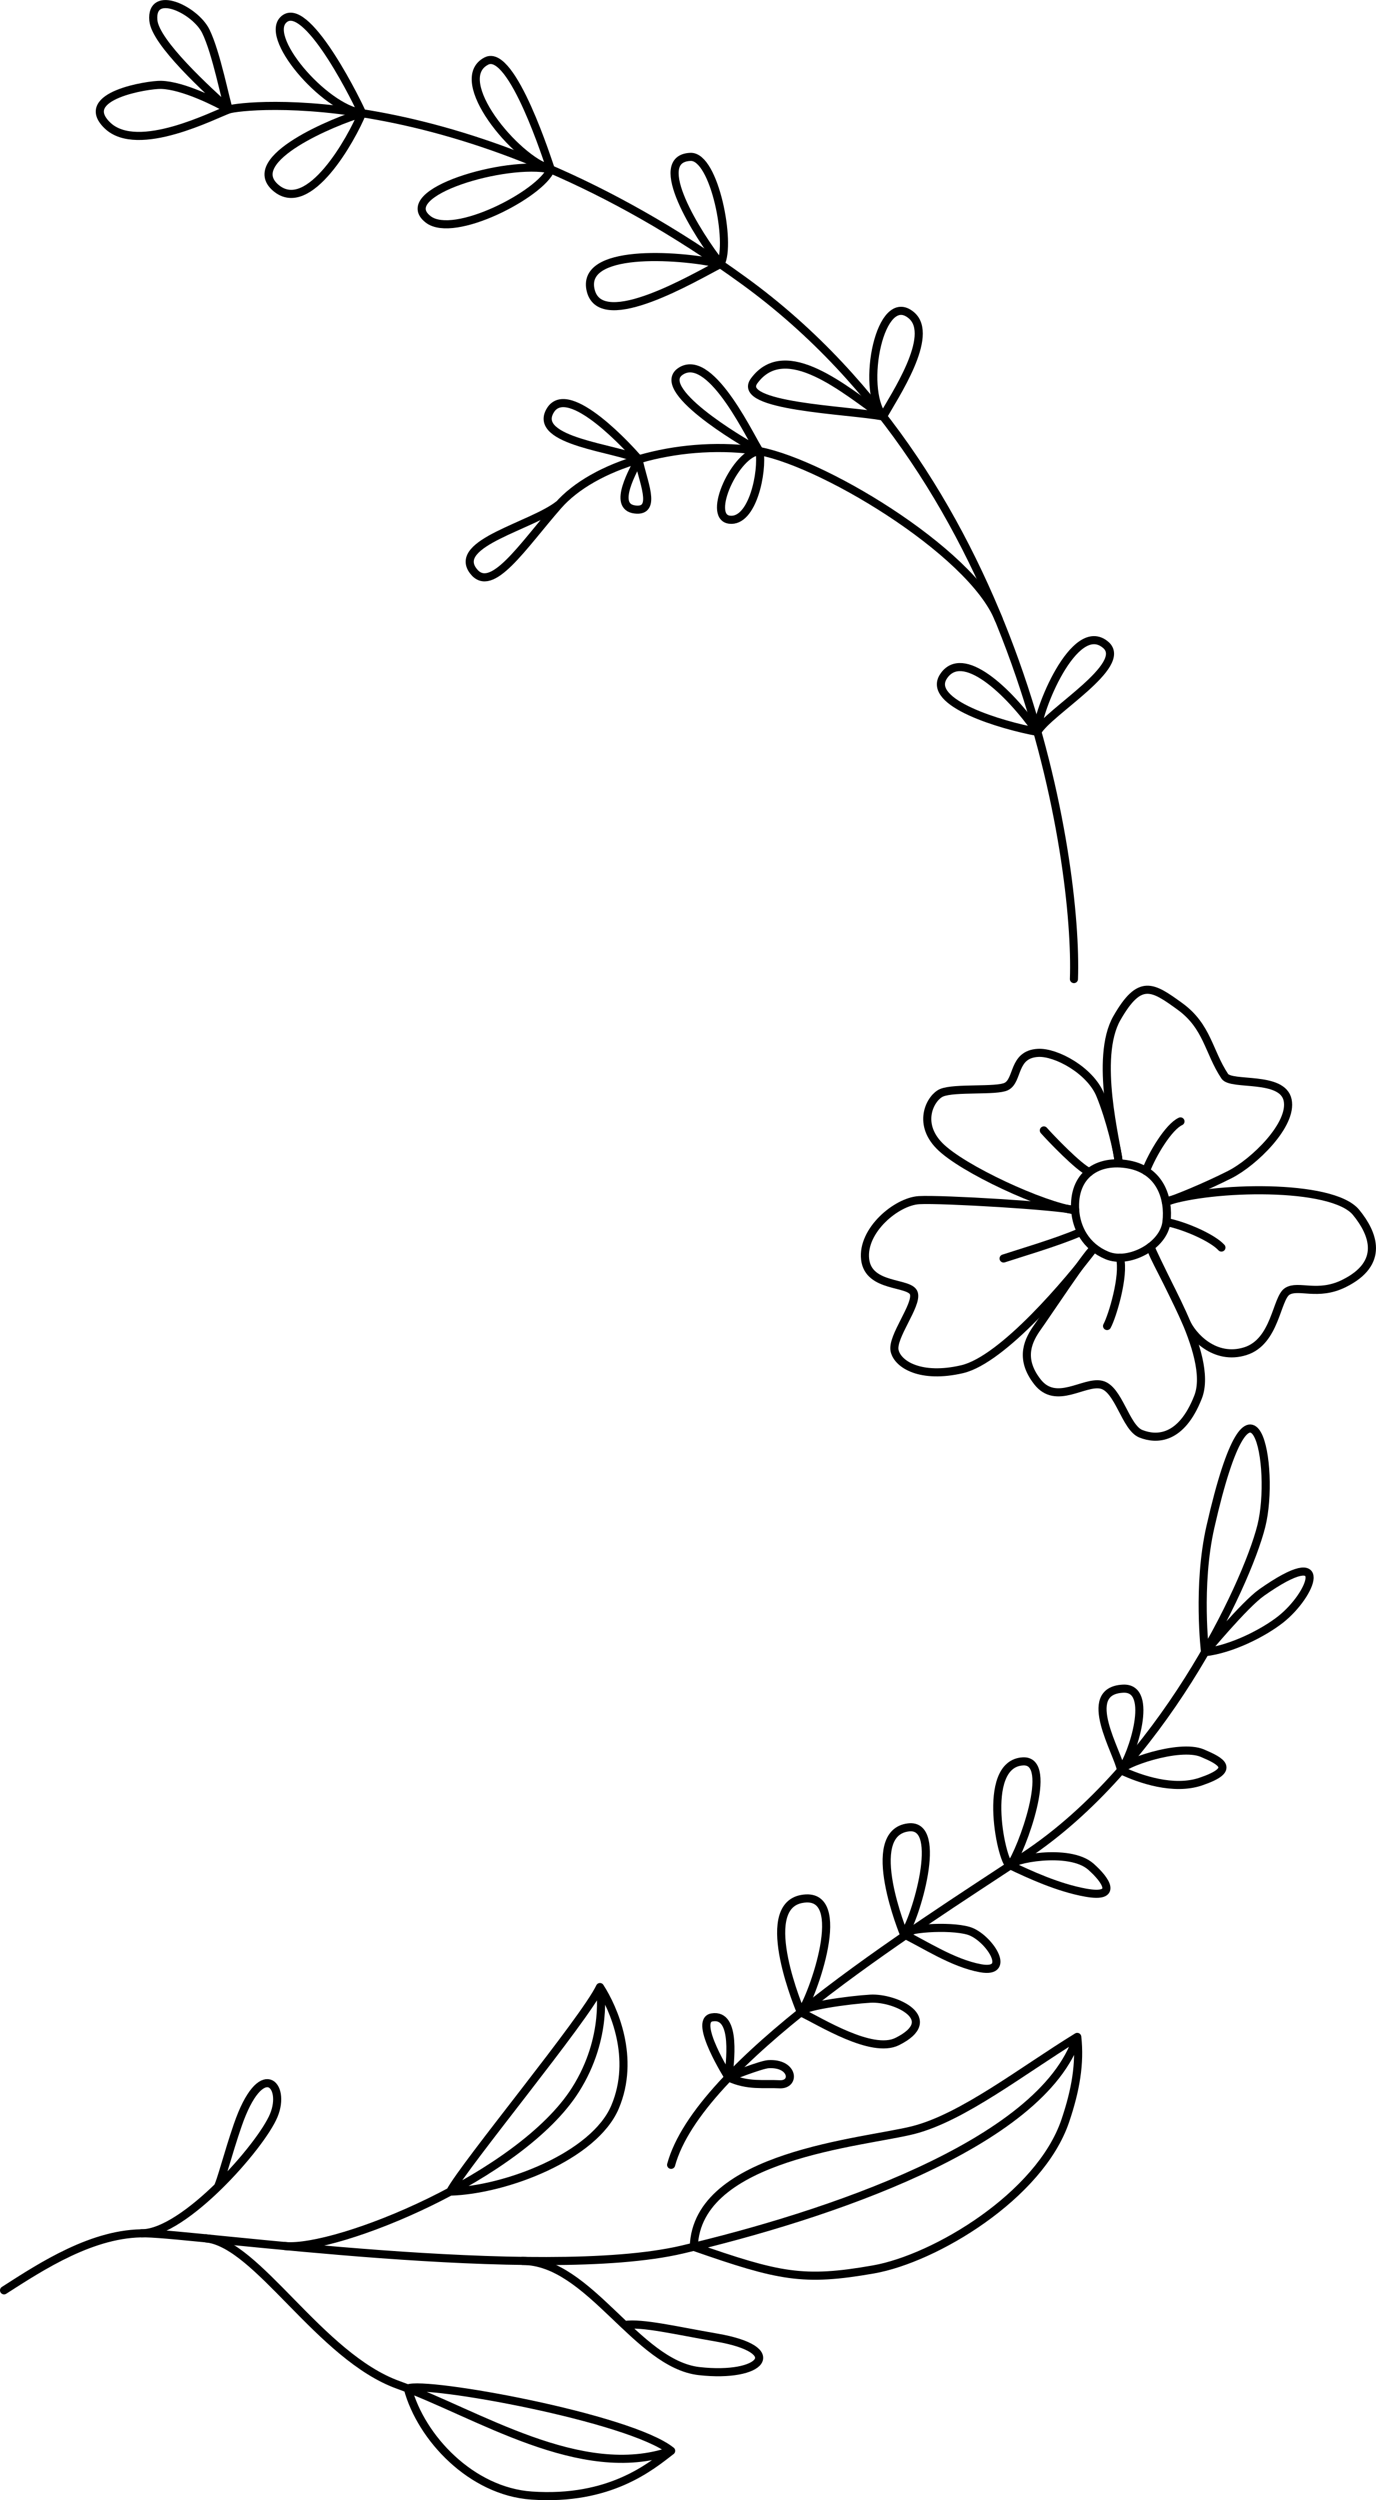 <?xml version="1.0" encoding="UTF-8"?><svg id="Layer_2" xmlns="http://www.w3.org/2000/svg" viewBox="0 0 339.78 616.94"><defs><style>.cls-1{fill:none;stroke:#000;stroke-linecap:round;stroke-linejoin:round;stroke-width:2px;}</style></defs><g id="Layer_7"><g><g><path class="cls-1" d="m1,565.17c9.34-5.99,22.05-14.31,34.99-14.07,12.94.24,97.75,12.15,132.49,4,34.74-8.15,88.89-25.88,97.52-52.47-13.66,8.39-28.27,19.89-40.49,23s-53.5,6.13-54.19,28.8c21.18,7.38,27.03,8.62,44.36,5.58,15.19-2.66,41.1-18.13,47.38-36.69,2.59-7.65,3.67-14.18,2.95-20.69"/><path class="cls-1" d="m34.96,551.1c10.53,0,29.48-21.48,32.64-29.09s-3.15-14.27-8.91,2.44c-2.43,7.05-4.23,14.21-4.95,15.25"/><path class="cls-1" d="m50.87,552.34c12.73,1.26,28.1,29.19,47.46,36.16,19.36,6.97,45.12,24.01,67.39,16.27-10.17-8.18-60.76-17.32-65.02-15.38,3.29,12.2,15.7,25.39,30.56,26.42,19.35,1.33,29.43-7.16,34.47-11.04"/><path class="cls-1" d="m70.38,554.24c12.97,1.16,58.16-17.15,71.72-38.56,8.27-13.05,6.05-25.35,6.05-25.35-3.76,7.97-33.27,43.57-37,50.48,13.85-.4,35.61-8.8,40.72-20.87s-.32-24.34-3.72-29.61"/><path class="cls-1" d="m129.01,557.91c16.47,0,28.15,25.45,43.65,27.19,15.5,1.74,21.71-5.27,4.28-8.28-10.31-1.78-18.19-3.71-22.73-3.1"/></g><g><path class="cls-1" d="m165.72,534.2c6.79-24.89,58.57-57.26,87.33-76.25,33.49-22.11,54.65-66.43,58.41-81.36,3.59-14.27-2.01-46.3-12.57.19-3.3,14.51-1.32,30.92-1.32,30.92,6.55-.74,14.43-4.75,18.69-8.11,7.68-6.07,12.88-18.98-4.71-6.62-4.28,3.01-13.98,14.73-13.98,14.73"/><path class="cls-1" d="m179.9,512.62c.23-3.2,2.19-15.9-4.1-14.8-4.71.83,4.1,14.8,4.1,14.8,4.74,2.24,8.8,1.48,12.56,1.7,4.04.23,3.5-5.34-2.73-4.96-1.82.11-9.82,3.26-9.82,3.26"/><path class="cls-1" d="m197.77,496.57c2.72-3.51,12.44-30.23.2-27.98-11.3,2.07-.2,27.98-.2,27.98,4.74,2.24,17.51,10.33,23.79,7.2,11.02-5.49-.42-10.93-6.65-10.57-5.24.3-17.29,1.95-17.14,3.37"/><path class="cls-1" d="m223.22,477.33c2.72-3.51,10.04-27.5,1.09-26.4-11.4,1.4-1.09,26.4-1.09,26.4,4.74,2.24,12.03,7.12,18.93,8.36,8.08,1.45,1.84-7.82-2.97-9.24s-16.12-.54-15.96.88"/><path class="cls-1" d="m249.49,460.3c2.72-3.51,11.03-26.05,3.14-25.66-10.77.53-5.05,26.13-3.14,25.66,4.74,2.24,11.72,5.5,18.63,6.74,8.08,1.45,5.01-3.11,1.24-6.43-5.37-4.72-20.02-1.73-19.87-.31"/><path class="cls-1" d="m276.82,436.84c2.72-3.51,8.39-20.53.5-20.14-10.77.53-1.13,15.95-.5,20.14,4.74,2.24,13,5.04,19.65,2.8,8.95-3.02,5.07-5.06.45-7.02-5.83-2.47-20.25,2.8-20.1,4.22"/></g><g><path class="cls-1" d="m265.5,298.67c-.6-8.73,5.56-12.75,13.26-11.31s9.98,8.28,9.28,14.2c-.7,5.92-9.32,10.45-14.67,8.24s-7.58-6.89-7.87-11.13Z"/><path class="cls-1" d="m269.95,308.21c-5.88,7.73-22.24,27.3-32.38,29.66s-15.87-1.12-16.66-4.54,5.67-11.28,4.75-14.19-11.21-1.24-12.03-8.38,7.73-14.28,13.3-14.61c5.57-.33,34.78,1.42,38.57,2.51"/><path class="cls-1" d="m265.5,298.67c-7.77-.99-27.86-10.16-33.52-15.93-5.66-5.77-2.07-12,.54-13.09,3.19-1.34,13.59-.32,15.99-1.55,3-1.54,1.53-7.92,7.79-8.29,4.47-.27,12.9,4.33,15.38,10.36s4.42,14.4,4.53,16.44"/><path class="cls-1" d="m276.22,286.62c-.51-4.81-6.05-25.58-.41-35.41,5.64-9.83,8.73-7.81,15.54-2.88s7.07,11.2,11.08,17.24c1.61,2.42,14.24-.18,15.53,5.88,1.29,6.06-8.32,15.36-14.23,18.36-5.91,3-13.9,6.3-15.84,6.74"/><path class="cls-1" d="m287.9,296.55c11.12-3.78,41.06-4.6,46.97,2.63,4.22,5.16,7.21,12.51-3.04,17.56-6.47,3.18-11.24.2-13.96,1.92s-2.88,12.43-10.38,14.77c-7.49,2.34-13.1-3.69-14.68-7.4s-7.56-15.53-8.72-18.35"/><path class="cls-1" d="m284.09,307.68c1.07,4.62,15.9,26.53,11.74,37.09s-10.28,10.55-14.11,9.03-5.47-11.15-9.77-12.11-11.16,5.19-15.77-.7c-4.61-5.89-2.18-10.42.09-13.59s12-17.88,13.68-19.2"/><path class="cls-1" d="m266.58,304.12c-5.38,2.37-15.62,5.38-18.76,6.43"/><path class="cls-1" d="m268.99,289.23c-2.67-1.16-9.71-8.55-11.23-10.28"/><path class="cls-1" d="m282.96,288.96c1.59-4.21,5.64-10.92,8.54-12.24"/><path class="cls-1" d="m288.05,301.56c4.53.87,11.4,3.9,13.56,6.29"/><path class="cls-1" d="m276.55,310.37c1.17,4.37-1.87,14.45-3.18,16.84"/></g><g><path class="cls-1" d="m265.19,241.6c1.03-28.86-12.59-122.3-81.43-172.27C114.92,19.35,59.78,25.92,56.52,27.01s-22.53,11.21-30.03,3.91,10.11-10.05,13.26-9.98c5.48.13,13.95,4.43,16.76,6.07-5.07-4.6-18.14-16.43-18.64-21.97-.71-7.88,10.3-2.68,12.94,2.65s4.91,17.33,5.7,19.33"/><path class="cls-1" d="m89.41,27.93c-9.35-1.19-24.91-19.28-19.04-23.37s18.48,21.87,19.04,23.37c-2.49,6.11-13.13,25.46-21.34,18.39s14.63-16.47,21.34-18.39"/><path class="cls-1" d="m136.01,41.79c-8.67-2.49-24.89-22.11-15.9-26.73,6.37-3.27,15.34,25.23,15.9,26.73-2.49,6.11-23.91,17.25-30.27,12.35-8.58-6.61,19.25-14.75,30.27-12.35"/><path class="cls-1" d="m177.93,65.13c-5.59-7.08-17.53-26-7.43-26.42,6-.25,10.13,21.5,7.43,26.42-6.17,3.14-29.28,16.97-32.03,6.68-2.79-10.46,21.01-9.08,32.03-6.68"/><path class="cls-1" d="m218.06,102.76c-5.59-7.08-.72-31.48,6.99-24.96,5.93,5.01-4.3,20.05-6.99,24.96-8.87-1.62-36.51-2.43-31.83-8.78,7.78-10.57,22.6,2.36,31.83,8.78"/><path class="cls-1" d="m256.16,180.6c-.22-4.69,9.13-28.01,16.85-21.49,5.93,5.01-14.16,16.58-16.85,21.49-8.87-1.62-27.54-7.16-23.16-13.72,4.65-6.97,15.9,3.4,23.16,13.72"/><path class="cls-1" d="m246.63,152.85c-6.73-16.92-45.16-39.85-60.58-41.77-19.21-2.4-39.46,3.63-48.27,13.72-8.82,10.09-16.44,22-20.92,16.09-5.25-6.93,14.62-11.13,21.23-16.45"/><path class="cls-1" d="m157.7,113.34c-5.16-2.72-26.27-4.4-21.86-11.98s20.19,9.94,21.86,11.98c.85,5.04,4.8,13.12-.94,12.38s-.12-10,.94-12.38"/><path class="cls-1" d="m187.55,111.31c-5.16-2.72-26.55-15.62-19.24-19.84,7.6-4.39,17.58,17.79,19.24,19.84.85,5.04-1.69,17.67-7.43,16.93s1.62-16.64,7.43-16.93"/></g></g></g></svg>